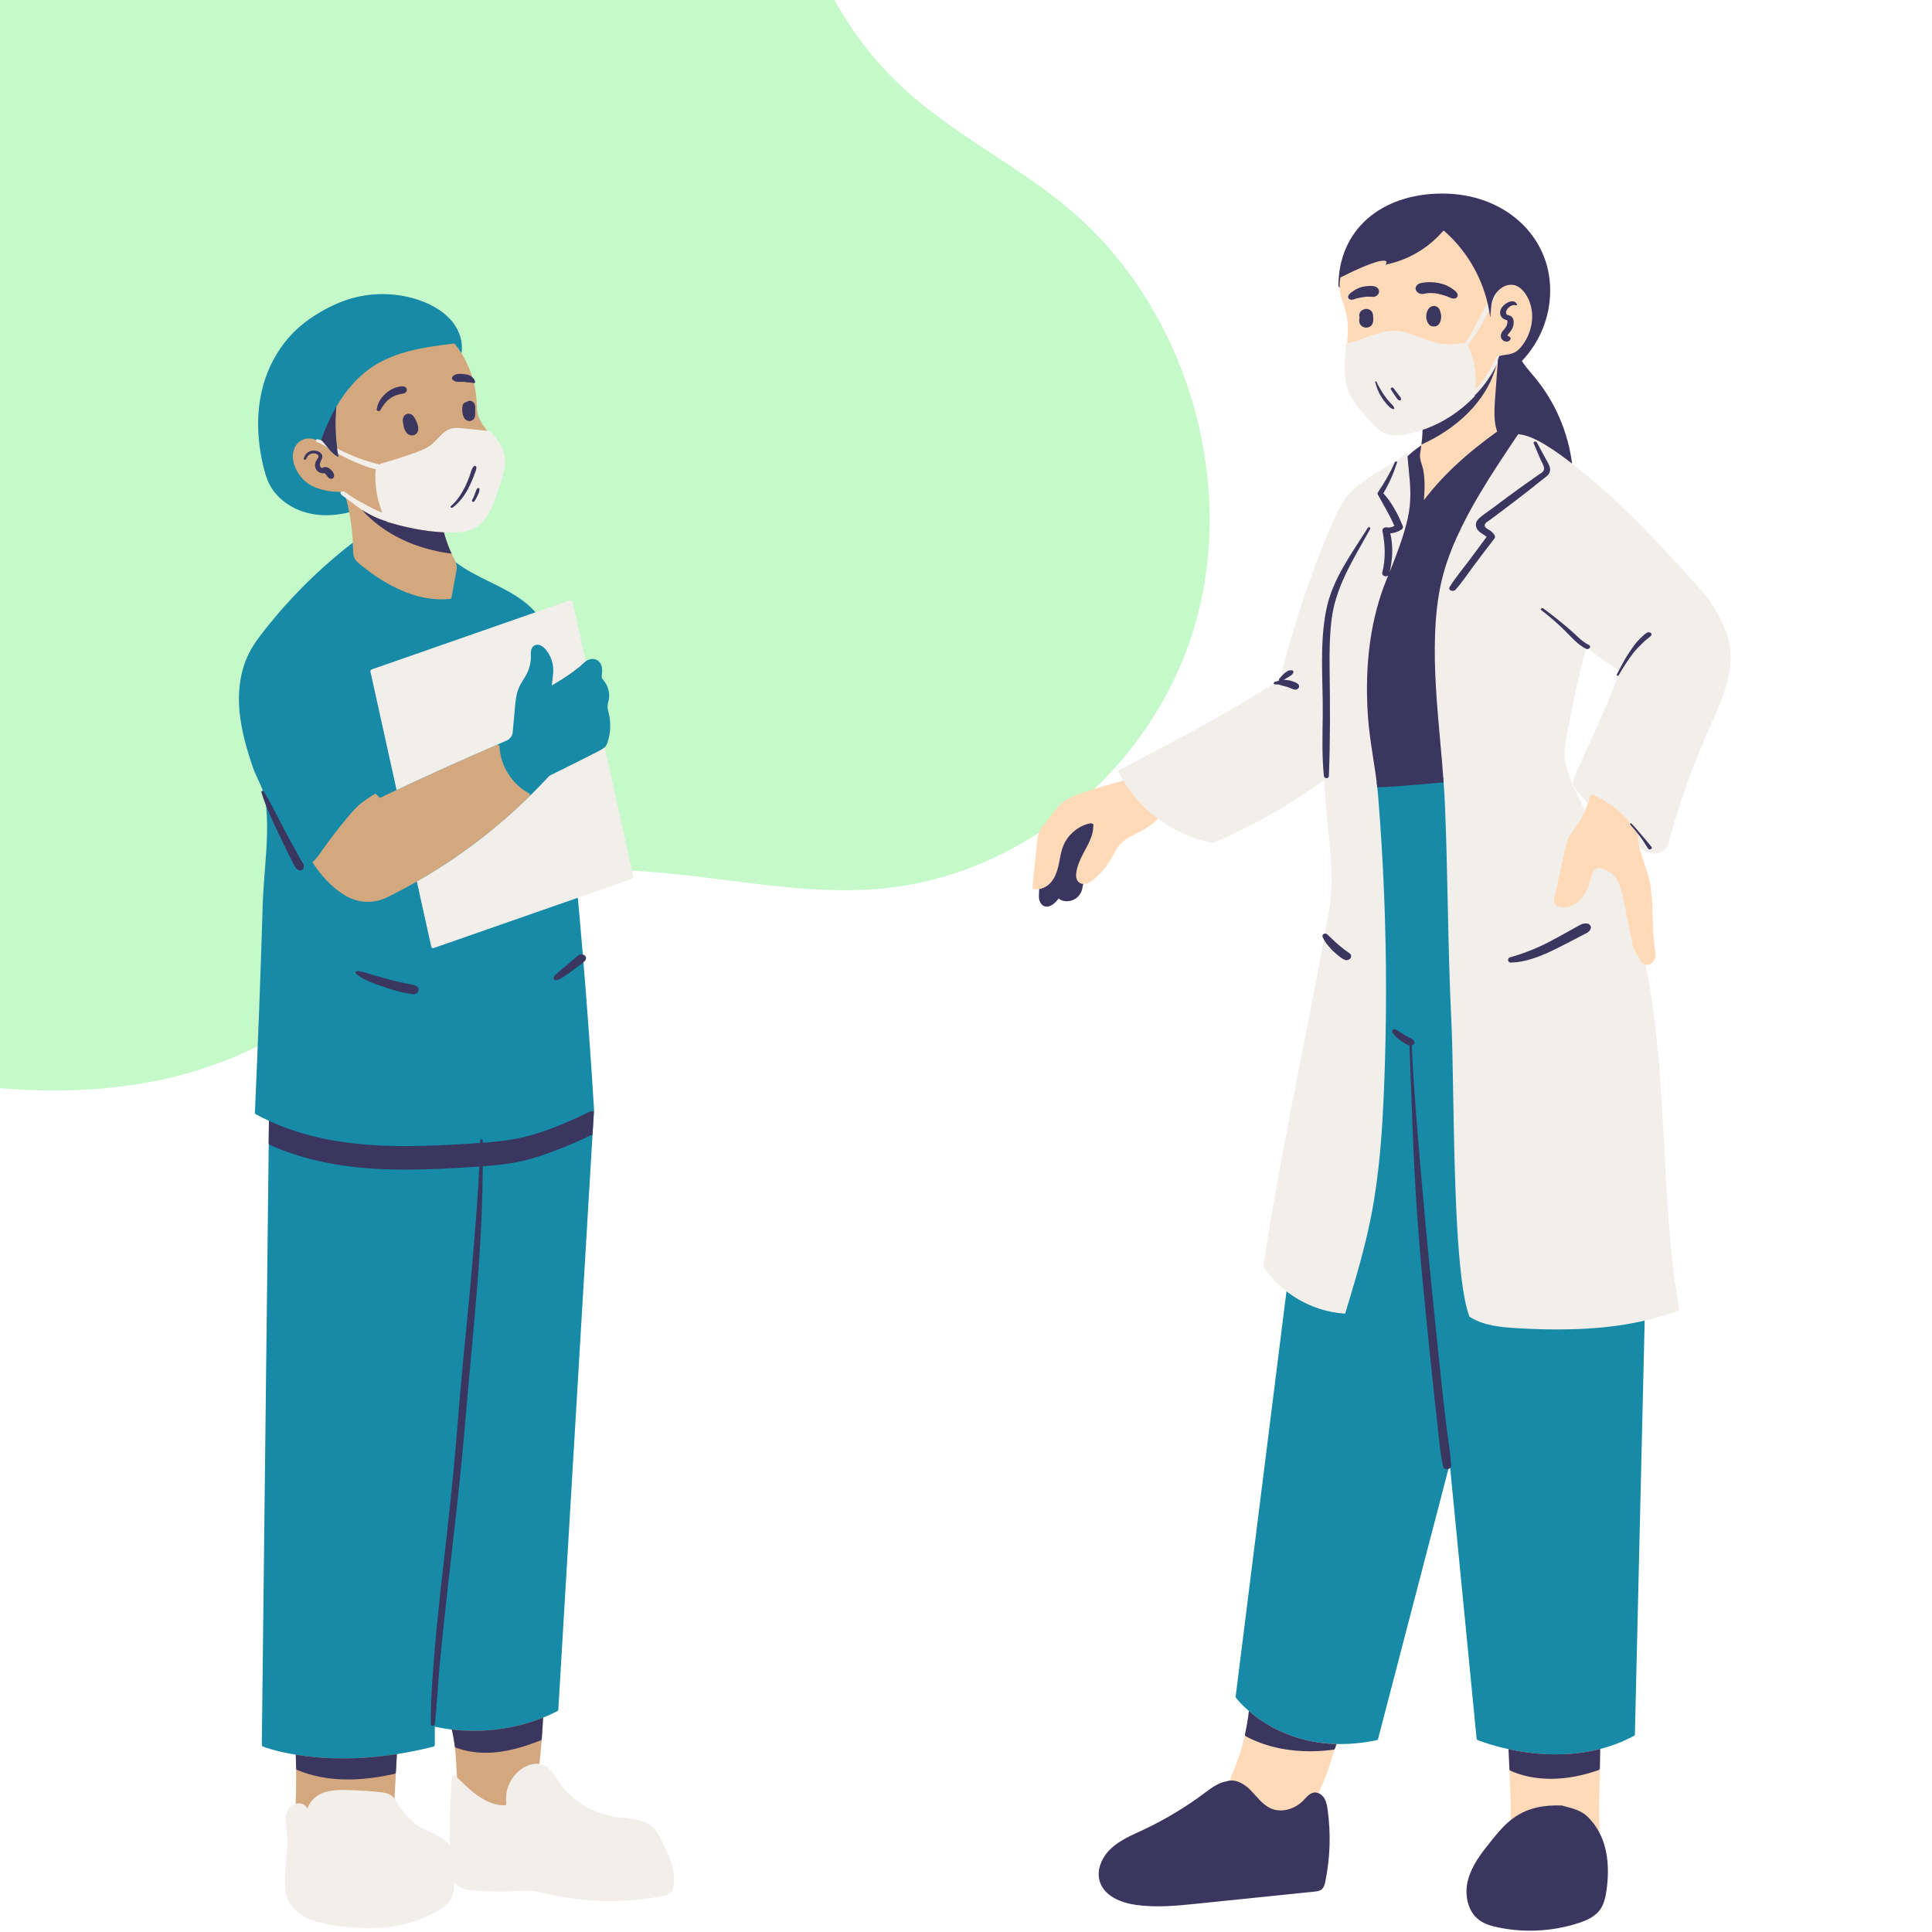 <svg xmlns="http://www.w3.org/2000/svg" xmlns:xlink="http://www.w3.org/1999/xlink" width="1080" zoomAndPan="magnify" viewBox="0 0 810 810" height="1080" preserveAspectRatio="xMidYMid meet" version="1.0"><rect x="-81" width="972" fill="#ffffff" y="-81" height="972" fill-opacity="1"/><rect x="-81" width="972" fill="#ffffff" y="-81" height="972" fill-opacity="1"/><rect x="-81" width="972" fill="#ffffff" y="-81" height="972" fill-opacity="1"/><path fill="#c5f9c9" d="M 168.301 -35.125 C 121.188 -13.738 65.887 -22.098 15.301 -23.246 C -35.32 -24.402 -106.984 -20.375 -121.32 41.453 C -126.805 65.09 -120.512 91.613 -104.973 110.414 C -88.594 130.23 -62.152 143.043 -55.387 168.008 C -50.023 187.758 -59.391 208.27 -71.355 224.137 C -90.551 249.602 -116.66 268.609 -136.562 293.48 C -156.473 318.348 -169.902 353.203 -157.68 383.68 C -145.379 414.34 -112.215 429.582 -81.617 439.23 C -16.867 459.648 56.105 468.02 114.566 435.156 C 149.184 415.703 176.613 382.883 214.297 370.605 C 263.031 354.727 316.527 376.832 367.719 372.727 C 428.711 367.828 483.781 321.902 501.164 261.441 C 518.551 200.98 497.188 129.652 449.406 88.621 C 427.047 69.41 399.984 56.695 378.355 36.605 C 361.355 20.816 348.125 0.68 340.246 -21.406 C 331.895 -44.793 328.078 -72.406 308.711 -87.359 C 288.875 -102.672 260.598 -97.535 239.629 -85.086 C 218.656 -72.629 201.672 -53.988 180.68 -41.566 C 176.621 -39.168 172.496 -37.027 168.301 -35.125 " fill-opacity="1" fill-rule="nonzero"/><path fill="#d4a87f" d="M 276.262 772.828 C 275.348 770.949 274.309 768.84 272.742 767.336 C 269.812 764.543 265.426 764.078 261.133 763.629 C 260.047 763.52 258.961 763.398 257.891 763.242 C 247.566 761.754 237.988 755.641 232.266 746.895 L 231.738 746.07 C 230.547 744.195 229.414 742.441 227.633 741.559 C 227.152 741.324 226.609 741.168 225.988 741.078 C 226.855 733.57 227.461 726 227.754 718.43 C 229.367 717.777 230.98 717.051 232.562 716.242 L 246.855 475.809 L 247.488 465.293 L 247.488 464.98 C 246.25 444.863 244.762 424.188 243.055 403.527 L 242.992 402.734 L 243.598 402.223 L 243.848 402.023 C 243.926 401.961 244 401.898 244.203 401.82 C 244.172 401.789 244.109 401.758 243.973 401.711 L 242.918 401.434 L 242.824 400.348 C 242.156 392.406 241.461 384.465 240.73 376.539 L 240.621 375.328 L 263.891 367.215 L 252.047 313.656 L 251.938 312.758 L 252.527 312.152 C 252.93 311.703 253.164 311.098 253.395 310.336 C 254.449 306.91 254.59 303.25 253.816 299.773 L 253.645 299.078 C 253.379 298.039 253.164 297.027 253.195 295.941 C 253.227 295.262 253.367 294.656 253.535 293.926 C 253.613 293.57 253.707 293.23 253.77 292.871 C 254.125 290.652 253.504 288.266 252.125 286.527 L 251.816 286.156 C 251.457 285.707 251.055 285.211 250.887 284.605 C 250.621 283.797 250.762 282.961 250.84 282.465 L 250.871 282.094 C 251.07 280.68 250.855 278.789 249.598 278.09 C 249.273 277.902 248.887 277.812 248.465 277.812 C 247.938 277.812 247.367 277.965 246.793 278.262 C 246.637 278.34 246.559 278.387 246.543 278.414 L 244.605 279.969 L 238.73 253.367 L 224.02 258.5 L 223.336 257.707 C 218.359 252.031 211.383 248.605 204.547 245.254 C 200.098 243.066 195.555 240.77 191.496 237.871 C 191.496 237.699 191.496 237.527 191.48 237.375 C 191.418 236.77 191.246 236.195 191.031 235.652 C 190.812 235.078 190.535 234.535 190.27 234.008 L 190.16 233.805 C 188.191 229.914 186.734 225.801 185.742 221.582 L 186.238 221.613 C 187.031 221.66 187.836 221.676 188.625 221.676 C 190.41 221.676 192.191 221.582 193.898 221.414 C 202.363 220.512 205.168 211.938 207.617 204.383 C 207.836 203.684 208.066 202.984 208.285 202.336 C 209.664 198.238 210.902 193.898 209.695 189.895 C 208.871 187.102 206.875 184.746 204.965 182.48 L 204.75 182.246 C 204.656 182.234 203.539 182.109 203.539 182.109 L 203.152 181.629 C 203.059 181.52 202.965 181.395 202.875 181.27 C 202.996 181.285 203.137 181.301 203.262 181.316 C 203.867 181.379 204.5 181.441 205.121 181.566 C 203.168 179.27 201.309 176.926 200.469 174.059 C 199.898 172.043 199.914 169.918 199.789 167.84 C 199.523 163.82 198.703 159.852 197.34 156.082 C 196.316 153.289 195.027 150.621 193.48 148.109 C 193.043 147.41 192.578 146.711 192.113 146.031 C 192.191 142.555 190.938 138.957 188.504 135.902 C 185.617 132.289 181.078 129.324 175.387 127.34 C 170.582 125.68 165.527 124.828 160.352 124.828 C 156.07 124.828 151.871 125.398 147.84 126.547 C 143.156 127.867 138.305 130.086 133.422 133.172 C 130.895 134.754 128.723 136.32 126.785 137.996 C 119.129 144.586 113.594 153.988 111.207 164.488 C 109.082 173.84 109.316 184.125 111.875 195.012 C 112.414 197.324 113.223 200.316 114.664 202.941 C 117.578 208.168 123.328 212.199 130.043 213.719 C 132.168 214.199 134.461 214.449 136.863 214.449 C 139.887 214.449 142.973 214.047 146.023 213.238 L 146.086 213.223 C 146.195 213.734 146.32 214.23 146.414 214.742 C 147.219 218.93 147.73 223.18 147.949 227.477 C 147.98 228.129 147.996 228.766 148.008 229.418 C 134.691 239.809 122.586 251.832 112.059 265.215 C 109.484 268.504 107.438 271.312 105.859 274.414 C 102.168 281.582 100.93 290.637 102.246 300.613 C 103.176 307.637 105.207 314.34 107.254 320.543 C 107.859 322.375 108.711 324.219 109.562 326.051 C 110.309 327.648 111.066 329.355 111.688 331.059 L 112.664 333.449 L 111.625 333.309 C 111.996 334.41 112.43 335.621 112.957 336.969 L 113.035 337.156 L 113.051 337.359 C 114.059 346.414 113.27 356.484 112.57 365.355 L 112.555 365.617 C 112.199 370.305 111.844 374.738 111.719 379.035 C 110.883 407.297 109.781 436.551 108.445 465.988 C 110.043 466.859 111.719 467.695 113.422 468.457 L 114.355 468.875 L 111.316 730.996 C 112.742 731.508 117.113 732.934 123.949 734.066 C 124.246 741.836 124.246 749.641 123.934 757.379 C 123.934 757.551 123.934 757.719 123.934 757.891 C 123.207 758.184 122.57 758.652 122.215 759.238 C 121.035 761.148 121.285 763.535 121.688 766.25 C 122.305 770.379 121.902 775.109 121.516 779.699 C 121.145 784.184 120.758 788.805 121.344 792.758 C 122.336 799.445 127.918 803.555 138.398 805.324 C 144.211 806.301 149.668 806.797 154.645 806.797 C 166.086 806.797 175.742 804.223 184.16 798.902 C 184.906 798.438 185.602 797.863 186.316 797.18 C 188.551 794.992 188.812 792.215 188.891 789.066 L 189.016 784.336 L 191.711 788.23 C 191.914 788.508 192.098 788.742 192.301 788.945 C 193.867 790.496 196.363 790.836 198.578 791.039 C 201.941 791.332 205.371 791.488 208.766 791.488 C 210.812 791.488 212.887 791.426 214.918 791.316 L 216.238 791.238 C 217.633 791.16 219.09 791.07 220.547 791.07 C 221.57 791.07 222.484 791.117 223.336 791.191 C 225.289 791.395 227.195 791.844 229.105 792.293 L 230.188 792.543 C 238.531 794.48 247.18 795.457 255.891 795.457 C 263.117 795.457 270.309 794.777 277.301 793.426 C 278.047 793.285 278.898 793.102 279.535 792.727 C 279.781 792.59 279.984 792.418 280.137 792.23 C 280.617 791.656 280.789 790.805 280.883 790.121 C 281.719 784.012 278.695 777.809 276.262 772.828 Z M 190.145 777.93 L 187.387 774.672 C 186.52 773.648 185.293 772.625 183.543 771.477 C 181.418 770.066 179 769.074 176.676 768.113 C 172.766 766.5 167.945 760.914 165.836 757.781 C 165.621 757.473 165.434 757.129 165.25 756.789 L 166.488 733.863 C 171.234 733.105 176.023 732.129 180.766 730.949 L 180.766 721.953 L 182.672 722.402 C 183.742 722.648 185.945 723.113 188.969 723.504 C 190.781 729.707 191.121 736.348 191.449 742.797 C 191.527 744.32 191.602 745.871 191.711 747.422 L 190.891 746.598 C 190.301 755.457 190.051 764.559 190.113 773.664 Z M 190.145 777.93 " fill-opacity="1" fill-rule="nonzero"/><path fill="#ffdab9" d="M 722.504 266.164 C 720.258 259.863 716.242 252.992 712.305 248.637 L 712.133 248.449 C 695.887 230.52 679.082 211.996 659.719 196.812 L 657.641 195.199 L 657.562 194.562 C 655.875 181.52 650.605 169.328 642.355 159.324 C 641.891 158.766 641.441 158.238 640.961 157.68 L 640.773 157.445 C 639.363 155.77 637.922 154.035 636.73 152.156 L 636.094 151.133 L 636.914 150.266 C 644.293 142.445 648.355 132.316 648.355 121.754 C 648.371 99.496 629.629 82.699 604.777 82.699 C 581.137 82.699 564.781 95.867 562.891 115.875 C 562.625 116 562.379 116.125 562.176 116.234 C 562.066 116.281 561.992 116.387 561.961 116.512 C 561.695 117.879 561.586 119.273 561.648 120.652 C 561.68 122.02 561.898 123.352 562.254 124.656 C 562.52 125.664 562.875 126.656 563.23 127.617 C 563.512 128.395 563.805 129.184 564.035 129.992 C 565.449 134.676 565.152 139.793 564.719 144.633 C 564.719 144.742 564.75 144.852 564.828 144.945 C 564.953 145.066 565.09 145.082 565.34 145.055 C 565.648 144.992 565.945 144.914 566.254 144.852 L 566.207 145.41 L 565.805 145.41 L 565.727 146.277 C 565.184 152.422 564.625 158.75 567.137 164.27 C 568.098 166.379 569.449 168.273 571.168 170.445 C 572.938 172.664 574.703 174.727 576.438 176.57 C 577.695 177.906 579.105 179.254 580.766 180.047 C 582.082 180.664 583.586 180.961 585.32 180.961 C 586.996 180.961 588.641 180.664 589.895 180.418 C 591.895 180.016 593.91 179.473 595.895 178.805 L 596.375 178.648 C 596.484 181.285 596.234 183.984 595.863 186.777 C 595.785 187.445 595.68 188.125 595.586 188.809 C 593.926 189.957 592.391 191.289 591.121 192.438 L 588.809 194.531 L 588.656 192.781 C 585.988 194.703 583.105 196.426 580.5 197.977 C 575.074 201.203 569.465 204.555 565.586 209.547 C 563.168 212.664 561.543 216.262 559.82 220.281 C 550.984 240.941 543.773 262.5 538.363 284.387 L 538.273 284.777 L 537.867 285.211 L 538.055 285.801 L 536.148 287.039 L 535.777 287.148 L 535.809 287.273 L 534.859 287.895 C 516.211 299.945 493.887 311.688 474.137 322.078 L 470.727 323.879 C 471.145 324.668 471.625 325.508 472.215 326.484 L 472.355 326.762 C 471.75 326.996 471.16 327.23 470.48 327.414 C 464.898 328.887 460.34 330.254 456.125 331.68 C 455.535 331.883 454.961 332.07 454.371 332.254 C 450.914 333.387 447.629 334.457 444.82 337.078 C 443.039 338.738 441.566 340.707 440.125 342.602 C 439.379 343.578 438.652 344.555 437.879 345.484 L 437.52 345.887 C 436.73 346.82 435.984 347.703 435.566 349.039 C 435.117 350.402 434.945 351.797 434.809 353.133 L 432.84 371.93 C 432.793 372.336 433.07 372.707 433.473 372.785 C 433.848 372.863 434.234 372.895 434.621 372.895 C 434.961 372.895 435.305 372.863 435.66 372.801 C 436.188 372.723 436.715 372.566 437.227 372.352 L 437.133 374.801 C 437.086 375.547 437.039 376.367 437.242 377.098 C 437.441 377.793 437.863 378.336 438.391 378.523 C 438.527 378.586 438.668 378.617 438.855 378.617 C 439.52 378.617 440.371 378.168 441.227 377.344 C 441.785 376.801 442.25 376.273 442.668 375.762 L 443.785 374.32 L 445.023 375.652 C 445.242 375.887 445.598 376.074 445.859 376.137 C 446.309 376.273 446.793 376.336 447.273 376.336 C 448.25 376.336 449.227 376.059 450.016 375.547 C 451.242 374.754 452.078 373.422 452.293 371.961 C 452.387 371.359 452.512 370.77 452.668 370.211 L 452.699 370.148 C 453.148 370.426 453.629 370.613 454.172 370.629 C 455.301 370.676 456.652 370.164 458.016 369.109 C 461.055 366.75 463.672 363.773 465.609 360.453 C 466 359.816 466.355 359.152 466.711 358.484 C 467.594 356.824 468.449 355.258 469.625 353.938 C 471.473 351.906 473.953 350.664 476.57 349.363 C 477.734 348.789 478.957 348.184 480.09 347.5 C 482.508 346.059 484.68 344.23 486.523 342.105 C 493.113 346.988 500.664 350.355 508.383 351.859 C 524.645 344.848 540.117 336.07 554.395 325.754 L 556.797 324.02 L 556.844 326.996 C 556.953 333.652 557.648 340.352 558.332 346.82 C 559.543 358.391 560.781 370.348 558.75 382.059 C 558.301 384.652 557.836 387.227 557.355 389.816 L 556.812 392.824 L 556.316 392.902 L 556.688 393.586 L 556.598 394.113 C 553.605 410.477 550.457 426.578 547.203 442.988 C 541.574 471.496 535.746 500.969 531.328 530.609 C 533.73 534.176 536.754 537.402 540.348 540.18 L 541.047 540.723 L 519.668 711.156 C 520.242 711.871 521.605 713.484 523.84 715.5 C 523.047 724.309 520.988 732.934 517.637 741.23 L 517.078 742.598 C 516.18 744.785 515.516 746.461 515.312 748.195 C 515.141 748.227 514.973 748.258 514.816 748.305 L 514.676 748.352 L 514.539 748.367 C 511.762 748.785 508.863 750.832 506.352 752.711 C 504.973 753.75 503.438 754.852 501.688 756.074 L 501.359 756.262 L 501.344 756.324 L 500.785 756.695 C 494.168 761.227 487.176 765.227 479.996 768.594 L 478.23 769.414 C 474.23 771.262 470.09 773.168 466.93 776.102 C 463.734 779.047 461.176 784.027 462.621 788.492 C 464.648 794.793 473.008 796.637 476.492 797.117 C 479.27 797.504 482.184 797.707 485.422 797.707 C 491.051 797.707 496.727 797.117 502.211 796.559 L 550.969 791.551 C 551.883 791.457 552.629 791.363 553.078 791.023 C 553.695 790.559 553.961 789.473 554.176 788.477 C 556.176 778.754 556.504 768.824 555.121 758.992 C 554.922 757.488 554.641 755.922 553.898 754.711 C 553.48 754.043 552.859 753.5 552.207 753.238 L 552.086 753.191 C 553.805 749.746 555.402 745.977 556.891 741.727 C 556.969 741.512 557.152 740.922 557.418 740.102 C 558.875 735.461 560.055 731.988 560.922 729.66 C 561.246 729.676 561.57 729.676 561.898 729.676 C 561.93 729.676 561.961 729.676 561.992 729.676 C 566.609 729.676 571.461 729.164 576.406 728.172 L 605.785 615.5 L 606.094 614.617 L 606.949 614.367 L 609.242 612.211 L 620.59 728.281 C 621.816 728.762 626.109 730.344 632.371 731.723 C 632.992 742.812 633.363 753.996 633.457 765.102 C 630.715 767.492 628.344 770.391 626.25 773 C 622.871 777.219 618.652 782.461 617.039 788.387 C 615.691 793.316 616.375 800.219 621.07 803.727 C 623.227 805.34 626.016 806.082 628.48 806.594 C 631.582 807.246 634.777 807.664 637.969 807.836 C 639.148 807.898 640.34 807.93 641.535 807.93 C 648.246 807.93 654.836 806.891 661.16 804.859 C 664.184 803.879 667.531 802.531 669.516 799.879 C 671.129 797.723 671.703 794.836 672.074 792.047 C 673.301 783.141 672.398 775.621 669.469 769.664 C 670.184 768.734 670.617 767.602 670.57 766.141 C 670.371 759.812 670.555 751.297 670.773 741.434 C 670.836 738.301 670.91 735.012 670.973 731.645 C 675.531 730.438 679.887 728.762 683.934 726.621 L 688.059 552.449 L 689.234 552.184 C 693.855 551.129 698.258 549.828 702.367 548.32 C 698.586 526.281 697.391 503.309 696.242 481.098 L 695.594 469.047 C 694.508 449.516 692.973 426.824 688.445 404.816 L 688.258 403.559 C 688.664 404.086 689.25 404.426 689.965 404.504 C 690.074 404.52 690.184 404.535 690.289 404.535 C 690.289 404.535 690.305 404.535 690.32 404.535 C 691.609 404.535 692.895 403.793 693.469 402.723 C 694.367 401.078 694.059 399.168 693.793 397.477 L 693.762 397.293 C 693.113 393.137 693.004 388.793 692.895 384.59 C 692.77 379.02 692.633 373.25 691.188 367.727 C 690.691 365.82 690.043 363.914 689.406 362.066 C 688.648 359.879 687.918 357.77 687.438 355.645 C 687.281 354.992 687.16 354.344 687.066 353.691 L 688.168 354.281 C 689.375 354.93 690.633 355.52 691.918 356.016 C 692.477 356.234 693.066 356.359 693.652 356.359 C 694.367 356.359 695.066 356.203 695.699 355.879 C 696.863 355.305 697.73 354.234 698.09 352.945 C 702.414 336.953 708.008 321.18 714.707 306.027 L 715.762 303.668 C 720.984 291.895 726.938 278.57 722.504 266.164 Z M 655.578 306.676 C 657.75 295.074 660.387 283.27 663.41 271.59 L 663.965 269.793 L 665.5 270.535 L 666.215 270.227 L 666.941 270.816 C 671.129 274.227 674.789 276.789 679.578 279.641 L 680.832 280.387 L 680.137 281.719 L 680.461 281.719 L 679.734 283.797 C 676.477 293.137 672.539 301.898 668.105 311.547 C 666.027 316.078 663.828 320.914 661.734 325.816 C 661.395 326.594 661.066 327.43 661.129 328.176 C 661.223 329.262 662.059 330.254 662.742 331.043 C 663.906 332.41 665.051 333.758 666.23 335.094 C 666.074 335.652 665.906 336.242 665.703 336.859 C 665.379 337.809 664.988 338.785 664.586 339.762 C 664.324 340.352 664.043 340.941 663.766 341.516 L 663.223 340.492 C 661.066 336.41 659.27 332.672 657.75 329.09 C 656.449 326.051 654.898 322.031 654.543 317.922 C 654.215 314.293 654.82 310.68 655.578 306.676 Z M 655.578 306.676 " fill-opacity="1" fill-rule="nonzero"/><path fill="#168aa6" d="M 691.934 452.371 L 685.438 727.086 C 685.422 727.379 685.266 727.645 685.004 727.785 C 680.367 730.281 675.625 732.051 670.91 733.258 C 664.539 734.902 658.23 735.523 652.324 735.523 C 644.805 735.523 637.938 734.516 632.449 733.32 C 624.684 731.645 619.691 729.598 619.566 729.535 C 619.289 729.414 619.102 729.164 619.07 728.871 L 607.816 613.746 L 577.773 728.992 C 577.695 729.289 577.461 729.52 577.152 729.582 C 571.711 730.715 566.656 731.211 561.977 731.211 C 561.434 731.211 560.891 731.211 560.363 731.18 C 542.211 730.746 530.023 722.93 523.605 717.359 C 520.039 714.273 518.258 711.887 518.195 711.809 C 518.07 711.637 518.027 711.418 518.055 711.219 L 544.676 499.043 C 544.676 498.98 544.691 498.934 544.707 498.891 L 547.293 491.242 C 552.102 477.051 557.062 462.391 562.395 447.996 C 563.758 444.305 565.121 440.816 566.75 437.637 C 566.238 436.676 565.898 435.637 565.664 434.551 C 565.016 431.555 564.672 428.453 564.395 425.398 C 563.836 419.18 563.836 412.91 564.098 406.676 C 564.641 393.973 566.254 381.332 566.473 368.629 C 566.719 355.754 565.402 342.941 563.945 330.176 C 563.805 328.934 565.34 328.082 566.379 328.113 C 585.988 328.531 605.43 325.273 625.008 324.668 C 626.234 324.625 626.961 325.258 627.211 326.051 C 627.32 326.25 627.41 326.484 627.441 326.75 C 628.559 335.094 629.844 343.406 631.227 351.707 C 633.566 365.867 636.016 380.012 638.605 394.129 C 641.18 408.086 643.488 422.188 643.023 436.426 C 642.992 437.637 641.766 438.582 640.59 438.504 C 638.621 438.363 636.668 438.332 634.715 438.379 L 690.352 452.152 C 690.445 451.797 690.738 451.535 691.129 451.535 L 691.145 451.535 C 691.594 451.551 691.949 451.922 691.934 452.371 Z M 254.855 310.805 C 254.605 311.609 254.297 312.461 253.676 313.176 C 253.629 313.223 253.582 313.27 253.535 313.316 C 252.945 313.922 252.203 314.309 251.582 314.617 C 246.918 317.039 242.109 319.473 237.227 321.879 L 237.492 335.746 C 237.926 335.73 238.281 336.039 238.328 336.457 C 242.824 379.082 246.438 422.387 249.055 465.168 C 249.055 465.215 249.055 465.246 249.039 465.277 L 249.039 465.293 C 249.039 465.309 249.039 465.309 249.039 465.309 L 248.465 474.895 L 248.406 475.887 L 234.078 716.738 C 234.066 717.035 233.895 717.281 233.629 717.422 C 231.645 718.445 229.66 719.348 227.691 720.121 C 212.391 726.324 198.004 726.125 189.418 725.117 C 186.07 724.727 183.605 724.215 182.301 723.906 L 182.301 731.508 C 182.301 731.879 182.055 732.203 181.68 732.297 C 176.348 733.648 171.234 734.672 166.395 735.43 C 158.039 736.719 150.473 737.215 143.793 737.215 C 135.918 737.215 129.25 736.531 124.012 735.664 C 115.238 734.238 110.402 732.312 110.277 732.266 C 109.965 732.125 109.766 731.832 109.766 731.492 L 112.664 479.469 L 112.773 469.914 C 110.883 469.062 109.051 468.145 107.285 467.168 C 107.004 467.027 106.852 466.734 106.867 466.426 C 108.168 437.574 109.285 408.18 110.152 379.035 C 110.293 374.613 110.648 370.07 111.02 365.277 C 111.812 355.18 112.617 344.758 111.254 335.449 C 110.82 332.52 109.469 329.57 108.152 326.719 C 107.301 324.871 106.418 322.965 105.781 321.039 C 103.703 314.758 101.656 307.965 100.711 300.828 C 99.348 290.547 100.648 281.16 104.477 273.715 C 106.121 270.488 108.215 267.605 110.836 264.27 C 121.641 250.543 134.105 238.164 147.949 227.492 C 147.996 228.484 148.023 229.48 148.039 230.473 C 148.055 231.652 148.086 233 148.707 234.18 C 149.172 235.094 149.902 235.73 150.723 236.414 C 162.676 246.277 174.223 251.273 185.094 251.273 C 186.27 251.273 187.434 251.211 188.578 251.102 C 188.938 251.055 189.23 250.789 189.293 250.434 L 191.199 240.18 C 191.371 239.328 191.539 238.367 191.449 237.391 C 191.387 236.785 191.215 236.211 191 235.668 C 195.277 239.004 200.332 241.484 205.277 243.918 C 212.703 247.566 220.375 251.332 225.523 257.926 C 229.785 263.402 231.801 270.258 233.211 276.262 C 233.91 279.191 234.484 282.168 235.043 285.148 C 237.582 283.535 240.203 281.734 243.195 279.332 C 243.535 279.066 243.832 278.758 244.141 278.445 C 244.574 278.027 245.023 277.578 245.551 277.223 C 245.707 277.098 245.895 276.988 246.078 276.895 C 247.535 276.121 249.133 276.074 250.344 276.758 C 252.266 277.828 252.668 280.34 252.387 282.324 L 252.359 282.637 C 252.266 283.191 252.188 283.719 252.328 284.141 C 252.434 284.512 252.73 284.867 253.039 285.258 L 253.289 285.551 C 254.961 287.66 255.707 290.5 255.273 293.152 C 255.211 293.539 255.117 293.926 255.023 294.316 C 254.883 294.918 254.762 295.477 254.73 296.051 C 254.699 296.906 254.898 297.789 255.133 298.719 L 255.305 299.418 C 256.141 303.188 255.984 307.109 254.855 310.805 Z M 222.191 333.199 C 222.16 332.938 222.004 332.719 221.77 332.598 C 214.641 328.781 209.789 321.086 209.414 312.988 C 209.398 312.711 209.262 312.477 209.027 312.324 C 208.797 312.184 208.516 312.168 208.285 312.277 C 194.02 318.434 179.914 324.793 166.273 331.215 C 163.93 332.316 161.605 333.418 159.297 334.52 C 158.676 333.883 158.023 333.277 157.391 332.719 C 156.352 333.293 155.312 334.008 154.336 334.676 C 153.934 334.938 153.527 335.219 153.156 335.465 C 150.148 337.449 147.684 340.258 145.438 342.988 C 141.762 347.426 138.195 352.062 134.879 356.777 C 133.824 358.266 132.57 360.051 131.004 361.508 C 132.242 363.418 133.578 365.246 135.035 367 C 137.98 370.504 141.25 373.375 144.801 375.484 C 147.684 377.207 150.926 378.09 154.18 378.09 C 156.969 378.09 159.762 377.453 162.348 376.164 C 166.566 374.102 170.707 371.902 174.766 369.59 C 191.945 359.801 207.773 347.828 221.957 333.898 C 222.145 333.711 222.219 333.449 222.191 333.199 Z M 189.711 134.957 C 186.641 131.109 181.867 127.977 175.898 125.898 C 166.812 122.746 156.691 122.453 147.422 125.09 C 142.555 126.457 137.578 128.75 132.602 131.883 C 129.996 133.512 127.762 135.141 125.777 136.848 C 117.871 143.609 112.152 153.32 109.703 164.148 C 107.531 173.719 107.75 184.234 110.371 195.371 C 110.973 197.961 111.812 200.969 113.316 203.699 C 116.43 209.285 122.555 213.609 129.699 215.238 C 131.996 215.766 134.398 216.016 136.863 216.016 C 139.996 216.016 143.219 215.598 146.414 214.758 C 145.855 211.859 145.141 208.988 144.305 206.164 C 139.996 206.461 135.609 205.762 131.609 204.117 C 125.777 201.699 120.555 193.414 123.762 187.258 C 124.801 185.242 127.02 183.906 129.281 183.832 C 131.098 183.754 132.879 184.434 134.227 185.645 C 134.367 185.242 134.508 184.84 134.66 184.402 C 137.328 187.32 138.941 190.113 141.871 191.57 C 140.613 184.078 140.336 177.562 141.004 170.523 C 144.988 163.695 150.117 157.633 156.738 153.398 C 166.691 147.039 178.844 145.426 190.562 143.996 C 191.617 145.316 192.594 146.695 193.48 148.125 C 194.207 143.766 192.859 138.91 189.711 134.957 Z M 189.711 134.957 " fill-opacity="1" fill-rule="nonzero"/><path fill="#f2efeb" d="M 282.418 790.355 C 282.293 791.254 282.062 792.387 281.316 793.27 C 281.039 793.598 280.711 793.875 280.324 794.094 C 279.473 794.605 278.48 794.824 277.598 794.992 C 270.48 796.359 263.18 797.039 255.891 797.039 C 247.117 797.039 238.344 796.047 229.848 794.078 L 228.762 793.828 C 226.949 793.395 225.059 792.945 223.195 792.758 C 220.934 792.527 218.594 792.668 216.328 792.805 L 215.012 792.883 C 209.508 793.18 203.941 793.086 198.457 792.59 C 195.977 792.371 193.152 791.969 191.215 790.059 C 190.922 789.766 190.672 789.457 190.441 789.129 C 190.348 792.527 190.051 795.707 187.402 798.312 C 186.625 799.074 185.836 799.707 185 800.234 C 176.332 805.695 166.473 808.363 154.645 808.363 C 149.527 808.363 144.043 807.867 138.133 806.875 C 126.91 804.98 120.926 800.453 119.809 793.008 C 119.191 788.867 119.594 784.152 119.965 779.574 C 120.336 775.094 120.727 770.453 120.137 766.516 C 119.703 763.613 119.438 760.82 120.879 758.465 C 121.793 756.977 123.641 756.031 125.469 756.074 C 126.879 756.121 128.012 756.789 128.617 757.906 L 128.832 758.309 C 129.547 756.465 130.57 754.93 131.902 753.75 C 135.312 750.738 140.148 750.414 144.895 750.477 C 149.527 750.555 154.211 750.832 158.848 751.297 C 161.016 751.516 163.266 751.855 164.844 753.438 C 165.527 754.121 165.977 754.93 166.41 755.719 C 166.629 756.121 166.859 756.527 167.109 756.914 C 169.277 760.125 173.867 765.273 177.262 766.684 C 179.664 767.68 182.145 768.719 184.395 770.191 C 186.254 771.418 187.586 772.531 188.566 773.68 C 188.488 764.078 188.781 754.418 189.449 744.875 C 189.465 744.566 189.68 744.289 189.977 744.18 C 190.27 744.07 190.609 744.133 190.828 744.363 L 191.059 744.598 C 196.75 750.273 203.199 756.695 211.137 756.914 C 211.477 756.93 211.879 756.914 212.051 756.758 C 212.328 756.527 212.27 755.797 212.223 755.223 C 211.711 749.516 214.871 743.605 219.91 740.859 C 222.824 739.277 225.973 739.016 228.328 740.176 C 230.5 741.246 231.801 743.277 233.059 745.25 L 233.582 746.07 C 239.055 754.445 248.234 760.293 258.125 761.723 C 259.18 761.875 260.281 761.984 261.363 762.109 C 265.859 762.59 270.512 763.07 273.812 766.234 C 275.582 767.926 276.68 770.176 277.656 772.176 C 280.184 777.309 283.316 783.746 282.418 790.355 Z M 229.926 325.68 C 227.398 328.406 224.715 331.168 221.957 333.898 C 207.773 347.828 191.945 359.801 174.766 369.59 L 180.797 396.875 C 180.844 397.105 181 397.293 181.199 397.418 C 181.309 397.477 181.449 397.508 181.59 397.508 C 181.68 397.508 181.773 397.492 181.852 397.461 L 264.992 368.457 C 265.379 368.316 265.613 367.914 265.52 367.512 L 253.535 313.316 C 252.945 313.922 252.203 314.309 251.582 314.617 C 244.902 318.094 237.926 321.582 230.871 324.965 C 230.516 325.137 230.188 325.367 229.926 325.68 Z M 155.312 281.609 L 166.273 331.215 C 179.914 324.793 194.02 318.434 208.285 312.277 L 212.375 310.492 C 213.832 309.855 214.824 308.508 214.965 306.941 L 215.879 296.703 C 216.129 293.895 216.391 290.996 217.57 288.297 C 218.098 287.086 218.777 285.969 219.461 284.883 C 219.957 284.062 220.484 283.223 220.918 282.355 C 222.082 280.059 222.656 277.469 222.578 274.895 C 222.547 273.484 222.484 271.605 223.941 270.691 C 225.555 269.668 227.445 270.785 228.562 272.055 C 230.516 274.258 231.707 277.082 231.926 280.027 C 232.051 281.828 231.816 283.645 231.586 285.395 C 231.492 286.078 231.414 286.73 231.336 287.383 C 235.117 285.164 238.746 282.898 243.195 279.332 C 243.535 279.066 243.832 278.758 244.141 278.445 C 244.574 278.027 245.023 277.578 245.551 277.223 L 240.031 252.25 C 239.988 252.016 239.848 251.816 239.645 251.707 C 239.445 251.598 239.195 251.566 238.98 251.645 L 155.84 280.664 C 155.449 280.805 155.234 281.207 155.312 281.609 Z M 132.957 185.398 C 135.25 186.156 137.219 187.566 139.266 188.809 C 141.328 190.051 143.438 191.199 145.621 192.238 C 149.375 194.02 153.48 195.805 157.59 196.781 C 157.465 197.293 157.418 197.82 157.402 198.316 C 157.359 199.605 157.359 200.891 157.449 202.18 C 157.684 206.523 158.645 210.82 160.273 214.898 C 160.039 214.805 159.809 214.727 159.59 214.648 C 157.684 213.891 155.855 212.992 154.055 211.996 C 152.305 211.02 150.504 210.152 148.816 209.082 C 148.289 208.742 147.762 208.414 147.234 208.059 C 146.895 207.84 146.551 207.625 146.211 207.391 C 145.438 206.863 144.613 206.105 143.668 205.98 C 143.25 205.934 142.566 206.18 142.77 206.738 C 143.094 207.625 144.043 208.09 144.754 208.633 C 145.59 209.27 146.43 209.887 147.281 210.508 C 148.738 211.594 150.164 212.727 151.684 213.719 C 151.949 213.922 152.227 214.094 152.504 214.262 C 154.305 215.332 156.148 216.324 158.07 217.148 C 159.047 217.582 160.055 217.938 161.078 218.266 C 161.371 218.359 161.668 218.465 161.945 218.543 C 162.055 218.668 162.18 218.777 162.336 218.824 C 168.754 220.762 177.465 222.84 186.113 223.18 C 186.938 223.227 187.773 223.242 188.594 223.242 C 190.426 223.242 192.254 223.148 194.035 222.965 C 203.508 221.957 206.594 212.48 209.074 204.863 C 209.293 204.18 209.508 203.496 209.742 202.848 C 211.199 198.504 212.5 193.898 211.168 189.477 C 210.254 186.375 208.145 183.875 206.113 181.473 L 205.742 181.055 C 205.617 180.914 205.461 180.805 205.277 180.773 C 204.656 180.664 204.02 180.59 203.34 180.527 C 200.223 180.199 197.137 179.891 194.008 179.582 C 192.609 179.426 190.875 179.238 189.199 179.688 C 186.766 180.355 185.078 182.172 183.434 183.938 C 182.656 184.777 181.852 185.629 181 186.328 C 179.141 187.863 176.875 188.762 174.332 189.691 C 169.836 191.336 165.219 192.812 160.629 194.098 C 160.133 194.238 159.543 194.41 159 194.734 C 156.922 194.113 154.832 193.617 152.77 192.934 C 150.43 192.16 148.133 191.246 145.871 190.234 C 143.73 189.273 141.637 188.234 139.59 187.102 C 137.562 185.984 135.594 184.809 133.344 184.172 C 132.477 183.922 132.043 185.086 132.957 185.398 Z M 723.961 265.637 C 721.652 259.184 717.527 252.094 713.449 247.594 C 697.109 229.57 680.215 210.914 660.68 195.602 C 660.199 195.23 659.672 194.812 659.113 194.379 C 653.41 189.941 643.688 182.73 636.977 182.094 L 636.496 182.047 L 636.062 182.699 L 635.566 183.426 C 630.59 190.824 625.367 198.629 620.574 206.68 C 613.242 218.961 606.918 231.82 604.098 244.773 C 602.746 250.977 601.941 257.848 601.645 265.805 C 601.09 280.789 602.469 295.957 603.785 310.617 C 604.312 316.34 604.84 322.172 605.242 328.02 C 605.492 331.402 605.691 334.781 605.832 338.148 C 606.406 351.875 606.699 365.789 606.98 379.238 C 607.32 395.105 607.676 411.5 608.469 427.723 C 608.84 435.016 609.027 445.672 609.242 458.016 C 609.816 491.629 610.605 537.652 616 551.781 L 616.094 552.027 L 616.328 552.184 C 622.109 555.781 629.227 556.465 636.031 556.852 C 641.332 557.148 647.086 557.379 653.098 557.379 C 669.004 557.379 686.801 555.766 703.438 549.547 L 704.07 549.316 L 703.949 548.648 C 700.133 526.699 698.91 503.48 697.746 481.004 C 697.531 476.988 697.312 472.969 697.098 468.953 C 695.918 447.781 694.305 425.848 689.918 404.488 C 689.051 404.395 688.352 403.93 687.98 403.203 C 687.594 402.426 687.16 401.711 686.723 401 C 685.777 399.434 684.785 397.805 684.398 395.82 L 680.816 378.105 C 680.168 374.926 679.516 371.652 677.84 368.875 C 676.23 366.207 673.688 364.426 670.867 363.988 C 668.957 363.711 667.891 364.797 667.035 367.914 C 666.199 371.031 665.176 374.305 662.973 376.895 C 660.898 379.348 657.191 381.316 653.609 380.137 C 652.68 379.844 652.062 379.363 651.75 378.727 C 651.363 377.918 651.551 377.035 651.688 376.461 L 655.953 356.949 C 656.402 354.93 656.852 352.867 657.797 350.93 C 658.523 349.457 659.5 348.152 660.449 346.883 C 660.914 346.262 661.363 345.656 661.797 345.02 C 662.758 343.609 663.734 341.715 664.586 339.793 C 662.633 336.102 660.789 332.332 659.16 328.5 C 657.812 325.367 656.402 321.629 656.074 317.812 C 655.781 314.324 656.371 310.832 657.098 306.957 C 659.332 295.027 662.012 283.055 665.066 271.312 C 669.332 274.832 673.191 277.672 679.051 281.16 C 675.594 291.523 671.285 300.953 666.711 310.926 C 664.586 315.566 662.402 320.375 660.324 325.227 C 659.906 326.191 659.5 327.23 659.594 328.348 C 659.734 329.914 660.789 331.168 661.562 332.082 C 662.945 333.711 664.309 335.309 665.703 336.891 C 666.074 335.762 666.387 334.676 666.555 333.742 C 666.586 333.496 666.742 333.293 666.957 333.184 C 667.16 333.078 667.41 333.062 667.641 333.168 C 677.918 337.699 682.336 343.176 686.664 349.332 C 686.77 349.473 686.816 349.641 686.801 349.828 C 686.695 351.797 686.941 353.723 687.391 355.629 C 688.664 356.312 689.965 356.918 691.297 357.445 C 692.941 358.098 694.77 358.035 696.352 357.242 C 697.918 356.469 699.078 355.039 699.547 353.332 C 703.855 337.434 709.422 321.723 716.086 306.645 L 717.141 304.289 C 722.52 292.266 728.613 278.633 723.961 265.637 Z M 629.582 149.844 C 629.039 150.527 628.465 151.07 628.047 151.848 C 627.801 152.281 627.566 152.746 627.336 153.195 C 627.18 153.539 627.008 153.879 626.824 154.219 C 625.969 155.832 625.008 157.398 623.984 158.902 C 622.359 161.246 620.496 163.727 618.328 165.699 C 618.328 165.762 618.328 165.82 618.312 165.867 L 618.281 166.133 L 618.094 166.316 C 612.031 172.691 604.5 177.5 596.422 180.246 C 594.375 180.945 592.312 181.504 590.223 181.922 C 588.766 182.219 587.074 182.496 585.336 182.496 C 583.586 182.496 581.805 182.219 580.129 181.441 C 578.207 180.527 576.688 179.066 575.324 177.625 C 573.508 175.703 571.711 173.609 569.961 171.406 C 568.16 169.125 566.75 167.141 565.727 164.906 C 563.047 158.996 563.633 152.422 564.191 146.062 L 564.379 143.859 L 565.137 143.859 C 567.742 143.363 570.348 142.398 572.875 141.453 C 576.625 140.059 580.516 138.602 584.609 138.691 C 588.391 138.77 591.941 140.137 595.367 141.453 C 597.289 142.199 599.273 142.957 601.258 143.469 C 604.887 144.418 608.746 144.586 612.438 143.969 C 612.934 143.875 613.445 143.797 613.973 143.922 C 614.016 143.938 614.078 143.969 614.125 143.984 C 614.605 143.332 615.055 142.68 615.477 142.027 C 616.637 140.262 617.613 138.383 618.574 136.523 C 620.945 131.867 623.367 127.027 626.48 122.824 C 626.746 122.469 627.613 122.625 627.426 123.168 C 626.465 125.836 625.211 128.223 623.895 130.719 C 622.652 133.062 621.441 135.438 620.125 137.73 C 618.961 139.734 617.754 141.703 616.297 143.5 C 615.957 143.922 615.598 144.324 615.227 144.68 C 615.738 145.254 616.031 145.969 616.188 146.371 C 618.25 151.723 619.07 157.539 618.605 163.324 C 618.934 162.953 619.258 162.594 619.566 162.223 C 620.762 160.781 621.879 159.277 622.914 157.711 C 623.969 156.098 624.945 154.406 625.816 152.668 C 626.496 151.289 627.133 149.426 628.762 148.945 C 629.242 148.805 629.969 149.348 629.582 149.844 Z M 590.578 196.609 C 590.406 194.922 590.238 193.168 590.082 191.32 L 590.082 191.273 L 589.957 189.832 L 588.777 190.746 C 585.941 192.902 582.781 194.797 579.711 196.625 C 574.16 199.93 568.41 203.359 564.363 208.586 C 561.82 211.875 560.098 215.691 558.395 219.66 C 549.402 240.691 542.086 262.625 536.645 284.852 C 517.543 297.48 494.105 309.793 473.426 320.668 L 468.664 323.18 L 469.023 323.895 C 476.633 338.941 491.672 350.246 508.289 353.395 L 508.539 353.441 L 508.754 353.348 C 525.172 346.293 540.812 337.434 555.277 326.98 C 555.387 333.652 556.086 340.398 556.766 346.941 C 557.961 358.422 559.184 370.305 557.199 381.75 C 553.648 402.117 549.59 422.73 545.652 442.66 C 539.977 471.387 534.117 501.105 529.715 530.641 L 529.668 530.934 L 529.84 531.199 C 537.172 542.289 550.008 549.75 563.324 550.695 L 563.977 550.742 L 564.16 550.121 C 568.066 537.168 572.113 523.801 574.828 510.027 C 578.406 491.816 579.555 473.559 580.254 456.559 C 581.367 429.508 581.383 402.07 580.301 375.004 C 579.742 361.305 578.902 347.441 577.789 333.773 C 577.68 332.535 577.57 331.309 577.43 330.082 C 576.965 325.848 576.316 321.66 575.68 317.598 C 574.797 311.875 573.883 305.949 573.492 300.008 C 572.051 278.324 574.703 259.105 581.367 242.863 C 584.547 235.125 588.422 225.246 590.145 217.551 C 591.895 209.734 591.289 203.652 590.578 196.609 Z M 498.727 763.336 C 498.305 762.992 497.887 762.637 497.484 762.281 C 496.664 761.566 495.887 760.809 495.113 760.031 C 494.879 759.781 494.414 759.676 494.09 759.676 C 493.75 759.676 493.312 759.797 493.066 760.031 C 492.832 760.25 492.617 760.559 492.648 760.898 C 492.664 761.273 492.832 761.504 493.066 761.77 C 493.855 762.621 494.664 763.445 495.516 764.25 C 495.934 764.637 496.352 765.027 496.785 765.398 C 497.004 765.586 497.207 765.754 497.422 765.941 C 497.871 766.312 498.383 766.531 498.941 766.5 C 498.926 766.5 498.91 766.5 498.895 766.516 C 498.941 766.516 498.988 766.516 499.035 766.516 C 499.547 766.5 500.168 766.156 500.273 765.613 C 500.273 765.613 500.273 765.602 500.273 765.602 C 500.414 765.32 500.289 764.84 500.121 764.605 C 499.762 764.078 499.207 763.723 498.727 763.336 Z M 637.828 767.461 C 640.684 767.027 643.613 766.547 646.496 766.625 C 647.734 766.656 648.961 766.824 650.137 767.168 C 651.395 767.523 652.387 768.254 653.551 768.781 C 654.586 769.246 656.016 768.176 655.008 767.184 C 654.031 766.203 652.324 765.676 651.023 765.336 C 649.688 764.996 648.277 764.84 646.914 764.824 C 643.676 764.809 640.621 765.691 637.566 766.641 C 636.945 766.84 637.242 767.555 637.828 767.461 Z M 655.039 773.496 C 647.582 770.223 638.883 770.406 631.77 774.488 C 631.086 774.875 631.754 775.605 632.355 775.355 C 639.102 772.609 646.945 772.562 653.609 775.543 C 655.066 776.18 656.68 774.223 655.039 773.496 Z M 505.918 758.945 C 505.391 758.512 504.863 758.062 504.352 757.613 C 503.84 757.16 503.344 756.727 502.816 756.309 C 502.273 755.891 501.762 755.426 501.25 754.961 C 500.973 754.711 500.508 754.695 500.199 754.914 C 499.918 755.098 499.762 755.488 499.996 755.797 C 500.398 756.324 500.816 756.852 501.191 757.395 C 501.609 757.984 502.105 758.527 502.586 759.055 C 503.035 759.535 503.484 760.031 503.949 760.496 C 504.18 760.746 504.43 760.977 504.676 761.211 C 504.863 761.379 505.051 761.566 505.281 761.676 C 505.516 761.801 505.746 761.848 505.996 761.895 C 506.77 762.016 507.562 761.566 507.406 760.699 C 507.25 759.922 506.492 759.426 505.918 758.945 Z M 505.918 758.945 " fill-opacity="1" fill-rule="nonzero"/><path fill="#3b365f" d="M 659.113 194.379 C 653.41 189.941 643.688 182.73 636.977 182.094 L 636.496 182.047 L 636.062 182.699 C 634.898 181.969 633.676 181.348 632.34 180.914 C 630.699 180.355 629.023 180.047 627.352 179.906 C 626.062 175.375 626.668 169.328 626.992 164.734 C 627.336 160.035 627.676 155.336 628.031 150.652 C 628.25 150.188 628.434 149.723 628.621 149.242 C 629.504 149.008 630.355 148.883 631.164 148.773 C 633.242 148.48 635.211 148.203 637.133 146.109 C 639.953 143.066 641.766 139.02 642.262 134.723 C 642.742 130.473 641.707 126.176 639.395 122.965 C 638.031 121.059 636.465 119.91 634.777 119.523 C 632.82 119.086 630.574 119.738 628.762 121.273 C 628.496 121.492 628.266 121.723 628.047 121.957 C 626.387 123.648 625.352 126.113 625.148 128.891 C 625.055 130.395 624.93 131.82 624.793 133.203 C 623.023 119.211 616.125 106.137 605.523 96.859 C 605.445 96.797 605.336 96.75 605.227 96.766 C 605.117 96.766 605.027 96.828 604.949 96.906 C 598.762 104.121 590.238 109.098 580.871 110.961 C 580.996 110.648 581.137 110.371 581.277 110.105 C 581.355 109.953 581.324 109.75 581.199 109.625 C 579.34 107.766 566.176 114.203 562.176 116.234 C 562.07 116.281 561.992 116.387 561.961 116.512 C 561.695 117.879 561.586 119.273 561.648 120.652 C 561.574 120.562 561.496 120.484 561.418 120.406 C 561.246 120.25 561.152 120.02 561.152 119.801 C 561.152 96.691 578.688 81.148 604.777 81.148 C 630.512 81.148 649.922 98.613 649.922 121.77 C 649.922 133.172 645.426 143.547 638.062 151.352 C 639.238 153.227 640.727 154.98 642.172 156.703 C 642.637 157.246 643.102 157.789 643.566 158.344 C 652.047 168.629 657.41 181.238 659.113 194.379 Z M 521.965 727.117 C 521.887 727.457 522.039 727.816 522.352 727.969 C 531.328 732.777 540.953 734.223 549.23 734.223 C 552.812 734.223 556.129 733.941 559.047 733.57 C 559.34 733.539 559.586 733.336 559.695 733.043 C 559.93 732.359 560.145 731.738 560.363 731.18 C 542.211 730.746 530.023 722.93 523.605 717.359 C 523.234 720.617 522.691 723.875 521.965 727.117 Z M 556.625 758.758 C 558.008 768.719 557.68 778.906 555.664 788.758 C 555.402 790.043 555.031 791.441 553.977 792.23 C 553.168 792.836 552.102 792.961 551.094 793.07 C 534.848 794.746 518.582 796.406 502.336 798.078 C 493.656 798.965 484.883 799.863 476.246 798.637 C 469.984 797.754 463.055 794.977 461.117 788.945 C 459.52 783.996 462.031 778.473 465.859 774.938 C 469.672 771.402 474.602 769.367 479.316 767.168 C 488.508 762.855 497.266 757.582 505.391 751.453 C 508.043 749.453 511.141 747.281 514.273 746.816 C 517.73 745.605 521.621 747.809 524.242 750.461 C 526.984 753.238 529.297 756.664 532.875 758.215 C 537.387 760.172 542.922 758.434 546.363 754.914 C 547.715 753.531 549.016 751.781 550.938 751.531 C 552.629 751.312 554.285 752.43 555.184 753.875 C 556.102 755.316 556.395 757.055 556.625 758.758 Z M 652.324 735.523 C 658.23 735.523 664.539 734.902 670.91 733.258 C 670.852 736.051 670.805 738.766 670.742 741.387 C 670.727 741.711 670.523 742.008 670.215 742.117 C 663.332 744.551 656.543 745.777 650.168 745.777 C 644.062 745.777 638.34 744.66 633.301 742.41 C 633.023 742.285 632.852 742.023 632.836 741.727 C 632.715 738.75 632.59 735.957 632.449 733.32 C 637.938 734.516 644.805 735.523 652.324 735.523 Z M 665.395 761.473 C 674.367 769.988 674.91 782.414 673.578 792.23 C 673.16 795.242 672.539 798.344 670.727 800.793 C 668.555 803.695 665.035 805.215 661.594 806.316 C 653.953 808.781 645.859 809.789 637.844 809.355 C 634.574 809.168 631.332 808.75 628.125 808.086 C 625.289 807.496 622.418 806.672 620.109 804.949 C 615.117 801.227 613.879 793.969 615.52 787.965 C 617.164 781.949 621.117 776.875 625.023 772.02 C 627.953 768.375 630.945 764.699 634.777 762.031 C 640.977 757.703 647.641 756.711 654.836 756.961 C 658.633 758.062 662.477 758.711 665.395 761.473 Z M 458.449 345.812 C 458.512 345.996 458.465 346.09 458.434 346.121 C 458.371 346.246 458.34 346.371 458.34 346.508 C 458.371 349.938 456.684 353.117 454.883 356.484 C 453.285 359.492 451.629 362.609 451.227 366.039 C 451.023 367.789 451.379 369.094 452.293 369.883 C 452.82 370.332 453.457 370.582 454.156 370.598 C 454.016 371.094 453.906 371.621 453.828 372.148 C 453.566 374.027 452.465 375.762 450.867 376.801 C 449.285 377.824 447.242 378.121 445.426 377.578 C 444.945 377.438 444.34 377.129 443.906 376.664 C 443.426 377.281 442.898 377.855 442.328 378.414 C 441.148 379.531 439.953 380.121 438.871 380.121 C 438.496 380.121 438.156 380.059 437.816 379.918 C 436.855 379.562 436.094 378.633 435.77 377.469 C 435.504 376.523 435.551 375.547 435.598 374.676 L 435.676 372.754 C 437.582 372.457 439.488 371.344 440.867 369.621 C 442.652 367.402 443.41 364.562 443.891 362.348 C 444.031 361.695 444.156 361.059 444.281 360.406 C 444.605 358.625 444.961 356.777 445.598 355.086 C 447.316 350.449 451.348 346.742 456.094 345.406 C 456.684 345.238 457.363 345.082 457.906 345.285 C 458.141 345.359 458.355 345.578 458.449 345.812 Z M 605.242 328.02 C 595.973 328.812 586.641 329.742 577.43 330.082 C 576.965 325.848 576.316 321.66 575.68 317.598 C 574.797 311.875 573.883 305.949 573.492 300.008 C 572.051 278.324 574.703 259.105 581.367 242.863 C 581.57 242.352 581.789 241.824 582.004 241.297 C 581.121 242.043 579.168 241.453 579.523 240.043 C 581.012 234.164 580.734 228.547 579.617 222.652 C 579.398 221.539 580.422 220.949 581.43 221.117 C 582.625 221.32 583.633 221.027 584.578 220.469 C 582.625 215.891 580.082 211.75 577.695 207.391 C 577.523 207.066 577.477 206.738 577.695 206.43 C 580.406 202.414 582.887 198.191 584.824 193.742 C 585.012 193.293 585.879 193.43 585.711 193.941 C 584.254 198.488 582.422 202.723 579.973 206.801 C 583.555 210.711 586.145 215.707 588.129 220.559 C 588.312 221.012 588.098 221.645 587.711 221.91 C 586.254 222.949 584.609 223.492 582.887 223.617 C 584.16 228.906 583.863 234.613 582.609 239.855 C 585.508 232.676 588.656 224.281 590.16 217.551 C 591.91 209.734 591.305 203.652 590.594 196.609 C 590.422 194.922 590.254 193.168 590.098 191.32 L 590.098 191.273 C 591.586 189.926 593.105 188.621 594.762 187.492 C 595.137 187.242 595.508 186.996 595.895 186.762 C 595.738 187.988 595.555 189.227 595.367 190.5 C 595.09 192.406 596.297 195.027 596.672 196.891 C 597.492 201.156 597.32 205.391 596.98 209.688 C 601.461 203.824 606.297 198.676 611.523 193.914 C 613.352 192.238 615.211 190.625 617.133 189.043 C 617.816 188.484 618.48 187.926 619.18 187.383 C 621.91 185.195 624.746 183.055 627.691 180.93 C 627.566 180.605 627.457 180.246 627.367 179.906 C 629.039 180.047 630.715 180.355 632.355 180.914 C 633.691 181.348 634.914 181.969 636.078 182.699 L 635.582 183.426 C 630.605 190.824 625.383 198.629 620.59 206.68 C 613.258 218.961 606.934 231.82 604.109 244.773 C 602.762 250.977 601.957 257.848 601.66 265.805 C 601.105 280.789 602.484 295.957 603.801 310.617 C 604.312 316.34 604.84 322.172 605.242 328.02 Z M 249.039 465.309 L 248.465 474.895 L 248.406 475.887 C 248.391 475.887 248.359 475.902 248.344 475.902 C 248.219 475.918 248.094 475.902 247.984 475.855 C 243.102 478.195 238.156 480.398 233.086 482.277 C 227.988 484.277 222.641 486.031 217.121 487.148 C 212.328 488.109 207.523 488.605 202.41 488.977 C 202.332 502.875 201.727 516.742 200.734 530.625 C 199.602 546.57 198.066 562.484 196.625 578.398 C 195.215 593.863 193.977 609.344 192.316 624.793 C 190.547 641.324 188.535 657.844 186.766 674.379 C 185.898 682.477 185.031 690.574 184.285 698.668 C 183.543 706.719 183.215 714.832 182.301 722.867 C 182.191 723.781 180.629 723.828 180.629 722.867 C 180.535 713.855 181.215 704.812 181.914 695.832 C 182.625 686.492 183.574 677.188 184.582 667.879 C 186.379 651.406 188.379 634.949 189.961 618.445 C 191.449 603.074 192.531 587.672 194.004 572.301 C 195.539 556.324 197.152 540.348 198.469 524.359 C 199.449 512.617 200.426 500.859 200.949 489.07 C 199.883 489.148 198.828 489.227 197.727 489.289 C 188.766 489.863 179.449 490.375 170.055 490.375 C 163.559 490.375 157.016 490.125 150.504 489.488 C 136.445 488.078 123.855 484.867 113.098 479.965 C 112.895 479.871 112.773 479.703 112.695 479.5 C 112.68 479.484 112.648 479.484 112.633 479.469 L 112.742 469.914 C 123.641 474.957 136.305 478.211 150.504 479.625 C 156.984 480.262 163.527 480.508 170.039 480.508 C 179.418 480.508 188.734 479.996 197.727 479.422 C 198.938 479.344 200.098 479.266 201.262 479.191 C 201.262 478.816 201.277 478.461 201.293 478.09 C 201.309 477.5 202.348 477.5 202.363 478.09 C 202.363 478.43 202.363 478.77 202.363 479.113 C 207.492 478.738 212.328 478.242 217.105 477.281 C 228.113 475.047 238.637 470.254 247.691 465.867 C 247.863 465.988 248.094 466.066 248.312 466.035 C 248.73 465.973 248.992 465.68 249.039 465.309 Z M 596.422 180.246 C 604.5 177.5 612.031 172.691 618.094 166.316 L 618.281 166.133 L 618.312 165.867 C 618.328 165.82 618.328 165.762 618.328 165.699 C 620.496 163.727 622.359 161.246 623.984 158.902 C 625.008 157.398 625.969 155.832 626.824 154.219 C 627.008 153.879 627.18 153.539 627.336 153.195 C 623.211 168.738 610.02 180.078 595.941 186.391 C 596.203 184.281 596.391 182.234 596.422 180.246 Z M 116.805 349.52 C 114.105 343.855 111.422 338.18 109.594 332.16 C 109.422 331.617 110.309 331.387 110.57 331.805 C 113.828 337.125 116.523 342.738 119.422 348.246 C 120.895 351.055 122.43 353.816 123.965 356.574 C 124.664 357.816 125.344 359.074 126.027 360.328 C 126.68 361.508 127.809 362.719 127.223 364.098 C 126.957 364.703 126.242 365.09 125.578 364.891 C 123.996 364.395 123.641 363.277 122.91 361.879 C 122.184 360.5 121.453 359.121 120.773 357.723 C 119.438 355.008 118.121 352.262 116.805 349.52 Z M 149.328 408.352 C 148.566 407.746 149.512 407 150.18 407.109 C 152.258 407.438 154.211 408.086 156.211 408.691 C 158.133 409.281 160.07 409.793 161.992 410.336 C 163.914 410.895 165.867 411.391 167.82 411.824 C 169.836 412.293 171.93 412.555 173.914 413.129 C 174.875 413.406 175.652 414.152 175.512 415.207 C 175.387 416.168 174.285 416.945 173.324 416.852 C 169.062 416.449 164.738 415.02 160.676 413.688 C 156.816 412.414 152.504 410.91 149.328 408.352 Z M 232.109 409.855 C 232.219 409.297 232.809 408.738 233.195 408.367 C 233.598 407.965 234.051 407.605 234.484 407.219 C 235.32 406.473 236.219 405.793 237.086 405.078 C 237.988 404.348 238.871 403.605 239.754 402.859 C 240.637 402.117 241.477 401.262 242.406 400.598 C 243.242 399.992 244.328 399.945 245.148 400.598 C 245.941 401.215 245.816 402.285 245.148 402.938 C 244.297 403.762 243.258 404.457 242.312 405.172 C 241.383 405.887 240.453 406.582 239.508 407.281 C 238.484 408.039 237.461 408.785 236.375 409.453 C 235.414 410.043 234.25 410.941 233.074 410.926 C 232.453 410.91 232.004 410.477 232.109 409.855 Z M 151.684 213.719 C 151.949 213.922 152.227 214.094 152.504 214.262 C 154.305 215.332 156.148 216.324 158.07 217.148 C 159.047 217.582 160.055 217.938 161.078 218.266 C 161.371 218.359 161.668 218.465 161.945 218.543 C 162.055 218.668 162.18 218.777 162.336 218.824 C 168.754 220.762 177.465 222.84 186.113 223.18 C 186.922 226.254 188.008 229.246 189.34 232.133 C 174.488 230.207 161.125 224.191 151.684 213.719 Z M 134.66 184.418 C 136.352 179.656 138.43 174.926 141.004 170.539 C 140.336 177.562 140.629 184.094 141.871 191.586 C 138.941 190.113 137.312 187.32 134.66 184.418 Z M 157.93 171.684 C 158.117 170.43 158.457 169.25 159.094 168.148 C 159.715 167.078 160.504 166.117 161.402 165.262 C 163.266 163.48 165.652 162.27 168.211 161.961 C 169.188 161.836 170.363 162.145 170.535 163.277 C 170.723 164.426 169.668 164.984 168.707 165.078 C 168.691 165.078 168.676 165.078 168.66 165.078 C 168.645 165.078 168.645 165.078 168.629 165.078 C 168.488 165.094 168.332 165.125 168.195 165.156 C 167.93 165.203 167.668 165.262 167.418 165.324 C 167.156 165.387 166.906 165.465 166.66 165.543 C 166.52 165.59 166.379 165.621 166.242 165.668 C 166.211 165.684 166.055 165.73 166.008 165.746 C 165.945 165.773 165.867 165.805 165.836 165.805 C 165.699 165.867 165.574 165.914 165.434 165.977 C 165.188 166.086 164.953 166.211 164.707 166.332 C 164.473 166.457 164.242 166.598 164.008 166.738 C 163.961 166.77 163.945 166.785 163.914 166.785 C 163.898 166.801 163.867 166.816 163.836 166.844 C 163.73 166.922 163.637 166.984 163.543 167.062 C 162.691 167.684 161.914 168.414 161.281 169.219 C 160.629 170.039 160.008 170.91 159.543 171.855 C 159.375 172.211 159.047 172.398 158.645 172.352 C 158.336 172.336 157.871 172.074 157.93 171.684 Z M 189.496 158.5 C 189.496 158.051 189.789 157.758 190.145 157.539 C 190.207 157.477 190.254 157.43 190.316 157.367 C 190.547 157.168 190.812 157.043 191.105 156.98 C 191.309 156.918 191.293 156.918 191.074 157.012 C 191.695 156.746 192.332 156.719 192.984 156.734 C 193.883 156.746 194.781 156.84 195.664 157.012 C 196.082 157.105 196.547 157.199 196.938 157.383 C 197.309 157.555 197.664 157.832 197.961 158.113 C 198.238 158.359 198.5 158.641 198.734 158.918 C 198.938 159.168 198.996 159.398 199.027 159.664 C 199.074 159.742 199.121 159.805 199.168 159.883 C 199.477 160.395 198.812 160.781 198.363 160.562 C 198.301 160.531 198.238 160.5 198.176 160.484 C 197.961 160.484 197.633 160.469 197.402 160.41 C 197.262 160.379 197.137 160.363 196.996 160.348 C 196.969 160.348 196.797 160.332 196.781 160.332 C 196.363 160.316 195.961 160.316 195.539 160.254 C 195.324 160.223 195.074 160.145 194.844 160.113 C 194.875 160.113 194.844 160.113 194.703 160.098 C 194.625 160.098 194.547 160.082 194.473 160.082 C 194.285 160.066 194.113 160.066 193.93 160.066 C 193.57 160.066 193.199 160.066 192.844 160.098 C 192.082 160.145 190.922 160.098 190.27 159.555 C 190.238 159.539 190.191 159.523 190.16 159.508 C 189.773 159.309 189.496 158.887 189.496 158.5 Z M 172.102 173.594 C 172.891 173.871 173.387 174.461 173.789 175.16 C 174.457 176.277 175.047 177.547 175.277 178.852 C 175.434 179.688 175.418 180.48 175 181.238 C 174.629 181.906 173.977 182.387 173.219 182.512 C 172.363 182.668 171.512 182.402 170.859 181.859 C 170.332 181.41 169.992 180.82 169.715 180.199 C 169.465 179.672 169.293 179.113 169.203 178.539 C 169.141 178.23 169.078 177.922 169.031 177.609 C 168.828 176.727 168.797 175.703 169.141 174.895 C 169.621 173.734 170.938 173.176 172.102 173.594 Z M 198.379 168.551 C 197.883 168.133 197.105 167.871 196.473 168.086 C 196.16 168.195 195.867 168.352 195.648 168.566 C 195.648 168.566 195.648 168.566 195.633 168.566 C 195.508 168.566 195.387 168.582 195.277 168.598 C 195.043 168.645 194.797 168.785 194.609 168.941 C 194.316 169.203 194.035 169.559 193.945 169.949 C 193.805 170.508 193.805 171.082 193.805 171.652 C 193.805 172.832 193.945 173.996 194.504 175.035 C 194.859 175.703 195.465 176.277 196.223 176.461 C 197.184 176.695 198.238 176.277 198.781 175.469 C 199.184 174.879 199.215 174.137 199.215 173.453 C 199.215 172.848 199.262 172.242 199.246 171.637 C 199.246 170.957 199.277 170.18 199.043 169.559 C 198.891 169.172 198.688 168.816 198.379 168.551 Z M 196.098 174.09 C 196.082 174.09 196.098 174.09 196.098 174.09 C 196.098 174.074 196.098 174.09 196.098 174.09 C 196.098 174.09 196.098 174.074 196.098 174.09 Z M 196.16 173.871 C 196.16 173.855 196.16 173.84 196.176 173.84 C 196.16 173.84 196.16 173.855 196.16 173.871 Z M 127.359 192.207 C 127.746 190.562 129.113 189.227 130.785 188.965 C 132.211 188.73 134.137 189.137 134.895 190.5 C 135.746 192.02 134.09 193.262 134.09 194.766 C 134.09 195.309 134.305 196.008 134.879 196.207 C 134.957 196.238 135.02 196.223 135.051 196.223 C 135.098 196.191 135.156 196.145 135.188 196.129 C 135.73 195.836 136.336 195.695 136.957 195.852 C 137.855 196.082 138.629 196.766 139.234 197.465 C 139.887 198.207 140.227 198.969 139.996 199.961 C 139.793 200.844 138.477 200.922 137.887 200.426 C 137.188 199.836 136.816 199 136.195 198.488 C 136.18 198.473 136.121 198.41 136.059 198.363 C 136.043 198.363 136.043 198.363 136.027 198.363 C 135.516 198.473 134.973 198.441 134.477 198.285 C 132.648 197.711 131.715 195.961 132.18 194.113 C 132.414 193.215 133.004 192.609 133.422 191.832 C 133.855 191.012 133.098 190.469 132.383 190.219 C 130.633 189.617 128.879 190.762 128.367 192.453 C 128.215 192.996 127.223 192.797 127.359 192.207 Z M 189.062 212.168 C 191.539 210.027 193.355 207.281 194.828 204.383 C 195.586 202.895 196.223 201.359 196.812 199.789 C 197.34 198.379 197.617 196.582 198.656 195.48 C 198.996 195.105 199.633 195.402 199.695 195.852 C 199.82 196.719 199.434 197.496 199.137 198.301 C 198.844 199.094 198.547 199.883 198.223 200.676 C 197.602 202.211 196.906 203.715 196.113 205.188 C 194.531 208.121 192.441 210.773 189.773 212.805 C 189.34 213.129 188.551 212.602 189.062 212.168 Z M 199.012 207.312 C 199.34 206.461 199.555 205.547 200.082 204.801 C 200.332 204.445 200.965 204.566 201.012 205.02 C 201.027 205.25 200.996 205.469 200.965 205.699 C 200.934 205.949 200.906 206.211 200.812 206.461 C 200.656 206.879 200.469 207.297 200.27 207.703 C 199.867 208.555 199.402 209.375 198.891 210.184 C 198.562 210.695 197.617 210.309 197.93 209.703 C 198.348 208.926 198.703 208.137 199.012 207.312 Z M 556.07 255.523 C 558.672 242.695 566.688 232.148 573.461 221.273 C 573.789 220.746 574.781 221.148 574.453 221.77 C 570.98 228.129 567.152 234.379 564.066 240.941 C 561.293 246.852 559.105 253.055 558.301 259.555 C 557.402 266.707 557.355 273.934 557.449 281.129 C 557.648 295.867 557.727 310.664 557.137 325.383 C 557.094 326.578 555.152 326.531 555.047 325.383 C 554.176 316.773 554.473 308.121 554.566 299.465 C 554.688 284.961 553.152 269.855 556.07 255.523 Z M 647.023 255.086 C 650.402 257.57 653.703 260.176 656.914 262.875 C 658.512 264.207 660.012 265.605 661.531 267.031 C 662.93 268.332 664.371 269.559 666.121 270.383 C 667.438 271 666.137 272.598 664.988 272.027 C 661.379 270.258 658.711 266.969 655.891 264.207 C 652.82 261.199 649.598 258.422 646.199 255.801 C 645.598 255.336 646.512 254.715 647.023 255.086 Z M 618.406 236.473 C 615.723 240.043 613.211 243.887 610.25 247.223 C 609.289 248.309 606.871 247.551 607.816 246.012 C 610.141 242.23 613.117 238.738 615.785 235.172 C 618.281 231.82 620.793 228.484 623.242 225.105 C 622.047 223.926 620.25 223.398 619.32 221.848 C 618.422 220.344 618.652 218.762 619.895 217.535 C 621.629 215.844 623.863 214.496 625.801 213.039 C 627.859 211.484 629.922 209.918 632 208.383 C 636.293 205.25 640.621 202.133 644.992 199.094 C 646.094 198.332 647.551 197.773 647.332 196.129 C 647.191 195.027 646.418 193.852 645.969 192.859 C 644.945 190.531 643.984 188.188 642.992 185.863 C 642.695 185.18 643.969 184.824 644.277 185.398 C 645.551 187.77 646.867 190.113 648.125 192.484 C 648.93 194.004 650.246 195.805 649.812 197.637 C 649.426 199.277 647.613 200.305 646.387 201.281 C 644.387 202.895 642.371 204.492 640.355 206.074 C 636.293 209.254 632.188 212.371 628.047 215.457 C 627.008 216.234 625.984 217.008 624.945 217.785 C 624.156 218.371 622.125 219.336 622.48 220.59 C 622.715 221.43 624.156 222.004 624.824 222.484 C 625.551 223.012 626.125 223.602 626.574 224.359 C 626.824 224.777 626.898 225.336 626.574 225.758 C 623.801 229.293 621.117 232.891 618.406 236.473 Z M 606.328 597.336 C 607.012 603.043 608.109 608.801 608.391 614.539 C 608.469 616.23 605.414 616.508 605.059 614.926 C 603.629 608.738 603.227 602.191 602.5 595.879 C 601.77 589.535 601.09 583.191 600.438 576.848 C 598.082 553.922 595.633 530.965 594.051 507.961 C 592.469 484.758 591.832 461.508 590.934 438.273 C 590.594 438.242 590.266 438.148 589.941 437.977 C 589.57 437.793 589.215 437.574 588.855 437.355 C 588.082 436.891 587.336 436.395 586.609 435.852 C 585.973 435.371 585.398 434.797 584.84 434.223 C 584.312 433.664 583.352 432.656 583.832 431.82 C 584.129 431.324 584.918 431.523 585.32 431.695 C 585.773 431.898 586.176 432.145 586.578 432.426 C 586.734 432.531 586.887 432.641 587.043 432.75 C 587.105 432.797 587.184 432.844 587.246 432.891 C 587.273 432.906 587.352 432.969 587.383 432.984 C 587.555 433.09 587.742 433.199 587.91 433.309 C 588.004 433.355 588.098 433.418 588.176 433.465 C 588.207 433.48 588.328 433.57 588.406 433.617 C 589.09 434.055 589.785 434.457 590.5 434.828 C 591.352 435.262 592.359 435.543 592.84 436.441 C 593.043 436.812 593.105 437.141 592.918 437.527 C 592.746 437.883 592.391 438.164 591.988 438.242 C 591.941 438.242 591.91 438.258 591.863 438.258 C 592.484 451.301 593.445 464.301 594.516 477.312 C 596.438 500.594 598.594 523.875 600.98 547.113 C 602.125 558.25 603.227 569.402 604.422 580.539 C 605.027 586.137 605.66 591.738 606.328 597.336 Z M 593.602 121.57 C 593.105 120.25 594.297 118.996 595.508 118.715 C 598.328 118.062 601.414 118.188 604.219 118.902 C 605.754 119.289 607.18 119.91 608.484 120.793 C 609.477 121.461 611.18 122.5 611.148 123.832 C 611.133 124.453 610.605 125.059 609.988 125.137 C 609.086 125.262 608.453 125.043 607.645 124.672 C 607.383 124.547 607.102 124.438 606.824 124.316 C 606.578 124.223 606.547 124.207 606.73 124.27 C 606.59 124.223 606.453 124.176 606.312 124.129 C 605.195 123.758 604.082 123.43 602.934 123.184 C 602.652 123.121 602.359 123.059 602.066 123.012 C 601.988 122.996 601.645 122.949 601.508 122.934 C 600.98 122.887 600.453 122.855 599.926 122.855 C 599.633 122.855 599.336 122.871 599.043 122.887 C 598.98 122.887 598.73 122.902 598.578 122.918 C 598.035 122.965 597.477 123.09 596.949 123.184 C 595.602 123.445 594.129 122.934 593.602 121.57 Z M 565.48 125.199 C 565.09 124.781 565.121 124.301 565.371 123.816 C 565.758 123.059 566.594 122.578 567.262 122.082 C 567.992 121.539 568.797 121.105 569.633 120.762 C 571.434 120.02 573.57 119.77 575.492 119.91 C 576.828 120.004 578.098 120.73 578.176 122.191 C 578.238 123.492 576.703 124.594 575.492 124.469 C 574.719 124.391 573.914 124.359 573.137 124.391 C 572.98 124.391 572.828 124.406 572.672 124.422 C 572.625 124.422 572.562 124.438 572.516 124.438 C 572.363 124.484 572.16 124.484 572.02 124.516 C 571.664 124.578 571.34 124.625 570.965 124.672 C 571.758 124.578 570.996 124.672 570.828 124.703 C 570.672 124.734 570.516 124.75 570.363 124.781 C 570.004 124.859 569.633 124.934 569.277 124.996 C 569.074 125.043 568.875 125.09 568.672 125.152 C 568.625 125.168 568.363 125.262 568.285 125.277 C 568.254 125.293 568.254 125.293 568.207 125.309 C 568.02 125.387 567.836 125.445 567.648 125.508 C 567.449 125.57 567.262 125.617 567.059 125.648 C 566.441 125.727 565.898 125.648 565.48 125.199 Z M 570.16 135.809 C 570.641 136.785 571.68 137.344 572.75 137.359 C 573.758 137.375 574.828 136.863 575.309 135.949 C 575.555 135.484 575.664 135.109 575.727 134.582 C 575.758 134.305 575.758 134.008 575.742 133.73 C 575.727 133 575.711 132.242 575.539 131.527 C 575.262 130.332 574.066 129.496 572.859 129.527 C 571.57 129.543 570.207 130.332 569.93 131.668 C 569.82 132.148 569.82 132.566 570.02 132.984 C 569.988 133.219 569.945 133.434 569.914 133.668 C 569.82 134.414 569.82 135.141 570.16 135.809 Z M 573.184 134.273 C 573.184 134.273 573.184 134.258 573.184 134.273 C 573.246 134.305 573.309 134.352 573.387 134.398 C 573.324 134.352 573.262 134.32 573.184 134.273 Z M 573.711 132.707 C 573.711 132.691 573.727 132.676 573.742 132.66 C 573.727 132.676 573.727 132.691 573.711 132.707 Z M 599.352 136.242 C 599.352 136.242 599.336 136.242 599.336 136.227 C 598.344 135.375 597.926 133.871 597.941 132.613 C 597.957 131.277 598.406 129.93 599.383 128.984 C 600.129 128.254 601.414 128.066 602.344 128.551 C 603.027 128.906 603.508 129.527 603.754 130.254 C 603.816 130.457 603.863 130.691 603.895 130.906 C 603.91 130.969 603.941 131.031 603.973 131.094 C 604.098 131.465 604.156 131.852 604.203 132.242 C 604.281 132.906 604.203 133.605 604.035 134.273 C 603.848 135 603.477 135.793 602.902 136.289 C 602.281 136.832 601.461 136.973 600.684 136.816 C 600.266 136.801 599.848 136.691 599.523 136.43 C 599.414 136.367 599.398 136.305 599.352 136.242 Z M 628.93 131.031 C 628.93 129.867 629.566 128.859 630.371 128.066 C 631.801 126.672 634.867 125.137 636.016 127.633 C 636.172 127.961 635.676 128.082 635.457 128.008 C 634.762 127.727 633.66 128.066 633.086 128.473 C 632.496 128.891 631.922 129.449 631.629 130.117 C 631.395 130.613 631.273 131.371 631.691 131.82 C 631.922 132.07 632.34 132.086 632.637 132.18 C 633.039 132.301 633.441 132.473 633.77 132.77 C 635.086 133.992 634.684 136.383 633.984 137.84 C 633.566 138.723 632.898 139.328 632.34 140.121 C 632.25 140.262 632.156 140.398 632.094 140.555 C 632.078 140.586 632.062 140.758 632.047 140.863 C 632.203 140.895 632.371 140.926 632.402 140.926 C 632.898 141.066 633.535 141.625 633.273 142.23 C 632.621 143.672 630.621 143.426 629.738 142.324 C 628.914 141.301 629.195 139.902 629.922 138.91 C 630.699 137.871 631.598 137.172 631.875 135.855 C 631.953 135.512 632.141 134.551 631.859 134.273 C 631.754 134.164 631.473 134.148 631.332 134.102 C 631.055 134.008 630.793 133.93 630.543 133.793 C 629.504 133.25 628.93 132.148 628.93 131.031 Z M 577.09 160.035 C 578.004 162.082 579.184 164.039 580.469 165.883 C 581.105 166.801 581.805 167.699 582.562 168.52 C 582.934 168.926 583.309 169.328 583.68 169.715 C 583.863 169.902 584.082 170.086 584.191 170.336 C 584.301 170.566 584.391 170.785 584.531 171.02 C 584.75 171.391 584.27 171.652 583.957 171.5 C 583.367 171.203 582.887 171.004 582.422 170.539 C 582.004 170.133 581.617 169.715 581.246 169.266 C 580.5 168.383 579.82 167.465 579.199 166.488 C 577.941 164.52 577.105 162.41 576.547 160.145 C 576.453 159.836 576.965 159.758 577.09 160.035 Z M 583.137 163.309 C 582.949 163.031 583.09 162.688 583.367 162.551 C 583.664 162.395 584.051 162.488 584.254 162.75 C 584.809 163.496 585.367 164.223 585.941 164.969 C 586.223 165.34 586.5 165.715 586.781 166.07 C 587.059 166.441 587.383 166.906 587.398 167.387 C 587.43 167.84 586.824 167.977 586.516 167.824 C 586.066 167.605 585.711 167.141 585.445 166.738 C 585.184 166.348 584.934 165.977 584.672 165.59 C 584.16 164.844 583.648 164.07 583.137 163.309 Z M 566.223 400.098 C 566.672 400.625 566.504 401.449 566.066 401.914 C 565.602 402.426 564.719 402.723 564.035 402.504 C 562.812 402.102 561.742 401.152 560.75 400.348 C 559.945 399.68 559.137 399 558.426 398.254 C 557.633 397.418 556.875 396.547 556.16 395.648 C 555.512 394.824 555.031 393.863 554.551 392.934 C 553.961 391.816 555.574 390.887 556.41 391.707 C 557.168 392.469 558.008 393.168 558.781 393.926 C 559.512 394.656 560.27 395.336 561.062 396.004 C 561.867 396.688 562.656 397.371 563.496 398.004 C 563.93 398.332 564.363 398.641 564.812 398.953 C 564.891 399.012 564.984 399.059 565.059 399.121 C 565.074 399.137 565.074 399.137 565.09 399.152 C 565.105 399.168 565.137 399.184 565.168 399.199 C 565.617 399.48 565.914 399.711 566.223 400.098 Z M 666.93 389.289 C 666.402 390.934 664.648 391.461 663.223 392.203 C 661.75 392.965 660.293 393.738 658.82 394.5 C 656.137 395.895 653.441 397.309 650.711 398.609 C 645.379 401.137 639.488 403.418 633.535 403.574 C 632.047 403.621 631.77 401.742 633.18 401.34 C 638.82 399.758 644.062 397.68 649.254 395.012 C 651.781 393.707 654.277 392.328 656.758 390.949 C 658.199 390.141 659.641 389.352 661.082 388.543 C 662.633 387.691 663.719 386.93 665.547 387.211 C 666.461 387.348 667.223 388.359 666.93 389.289 Z M 690.988 355.816 C 689.84 354.047 688.77 352.234 687.484 350.559 C 686.199 348.883 684.848 347.254 683.453 345.656 C 683.191 345.359 683.793 345.035 684.027 345.285 C 685.484 346.836 686.879 348.434 688.242 350.078 C 689.641 351.766 691.098 353.348 692.414 355.102 C 692.988 355.895 691.484 356.559 690.988 355.816 Z M 534.41 285.906 C 535.047 285.707 535.699 285.535 536.332 285.348 C 536.18 285.133 536.117 284.805 536.305 284.59 C 536.953 283.828 537.668 283.117 538.363 282.402 C 538.754 282.016 539.266 281.719 539.73 281.426 C 539.82 281.363 539.93 281.285 540.039 281.238 C 540.164 281.176 540.984 280.914 541.109 281.055 C 541.141 281.055 541.188 281.039 541.188 281.039 C 541.293 281.023 541.387 281.023 541.496 281.008 C 542.039 280.961 542.504 281.551 542.195 282.031 C 542.133 282.125 542.07 282.23 542.008 282.34 C 541.961 282.48 541.914 282.605 541.805 282.727 C 541.684 282.867 541.559 282.961 541.402 283.07 C 541.203 283.207 540.984 283.332 540.77 283.473 C 540.754 283.488 540.707 283.52 540.676 283.535 C 540.598 283.598 540.504 283.645 540.426 283.707 C 540.18 283.875 539.945 284 539.684 284.141 C 539.574 284.203 539.48 284.25 539.371 284.309 C 539.324 284.34 539.281 284.355 539.234 284.387 C 539.203 284.402 539.219 284.402 539.203 284.402 C 539.031 284.512 538.875 284.621 538.723 284.746 C 538.566 284.852 538.426 284.961 538.289 285.07 C 538.551 285.07 538.801 285.055 539.047 285.07 C 539.898 285.148 540.754 285.258 541.574 285.52 C 542.504 285.816 543.418 286.125 544.18 286.746 C 544.707 287.164 544.781 287.895 544.441 288.453 C 544.086 289.027 543.188 289.289 542.566 289.102 C 542.086 288.965 541.652 288.777 541.203 288.574 C 541.062 288.512 540.938 288.453 540.797 288.406 C 540.738 288.375 540.164 288.172 540.52 288.297 C 540.289 288.219 540.07 288.125 539.836 288.047 C 540.195 288.172 539.605 287.969 539.543 287.957 C 539.219 287.848 538.891 287.77 538.551 287.691 C 537.898 287.535 537.25 287.367 536.613 287.164 C 535.914 286.945 535.297 286.914 534.582 286.945 C 533.883 286.945 533.793 286.094 534.41 285.906 Z M 684.586 274.027 C 682.414 276.926 680.414 279.984 678.617 283.133 C 678.383 283.551 677.609 283.223 677.855 282.758 C 679.594 279.469 681.207 276.168 683.344 273.109 C 684.367 271.668 685.344 270.117 686.555 268.816 C 687.191 268.133 687.84 267.48 688.523 266.859 C 689.191 266.254 689.902 265.512 690.723 265.152 C 691.453 264.844 692.988 265.496 692.242 266.441 C 691.684 267.156 690.832 267.652 690.152 268.242 C 689.484 268.816 688.848 269.418 688.227 270.055 C 686.941 271.344 685.672 272.555 684.586 274.027 Z M 143.793 737.215 C 150.477 737.215 158.039 736.719 166.395 735.43 L 165.992 742.938 C 165.961 743.309 165.715 743.621 165.355 743.699 C 158.367 745.266 151.902 746.055 145.887 746.055 C 138.09 746.055 131.051 744.738 124.648 742.086 C 124.336 741.961 124.152 741.668 124.152 741.34 C 124.121 739.449 124.09 737.539 124.012 735.664 C 129.25 736.531 135.918 737.215 143.793 737.215 Z M 227.691 720.121 C 227.555 723.023 227.367 725.984 227.137 728.977 C 227.121 729.289 226.918 729.551 226.625 729.676 C 220.066 732.266 212.098 734.855 203.648 734.855 C 199.57 734.855 195.387 734.254 191.184 732.746 C 190.891 732.641 190.688 732.391 190.656 732.082 C 190.348 729.504 189.945 727.227 189.418 725.117 C 198.004 726.125 212.391 726.324 227.691 720.121 Z M 227.691 720.121 " fill-opacity="1" fill-rule="nonzero"/></svg>